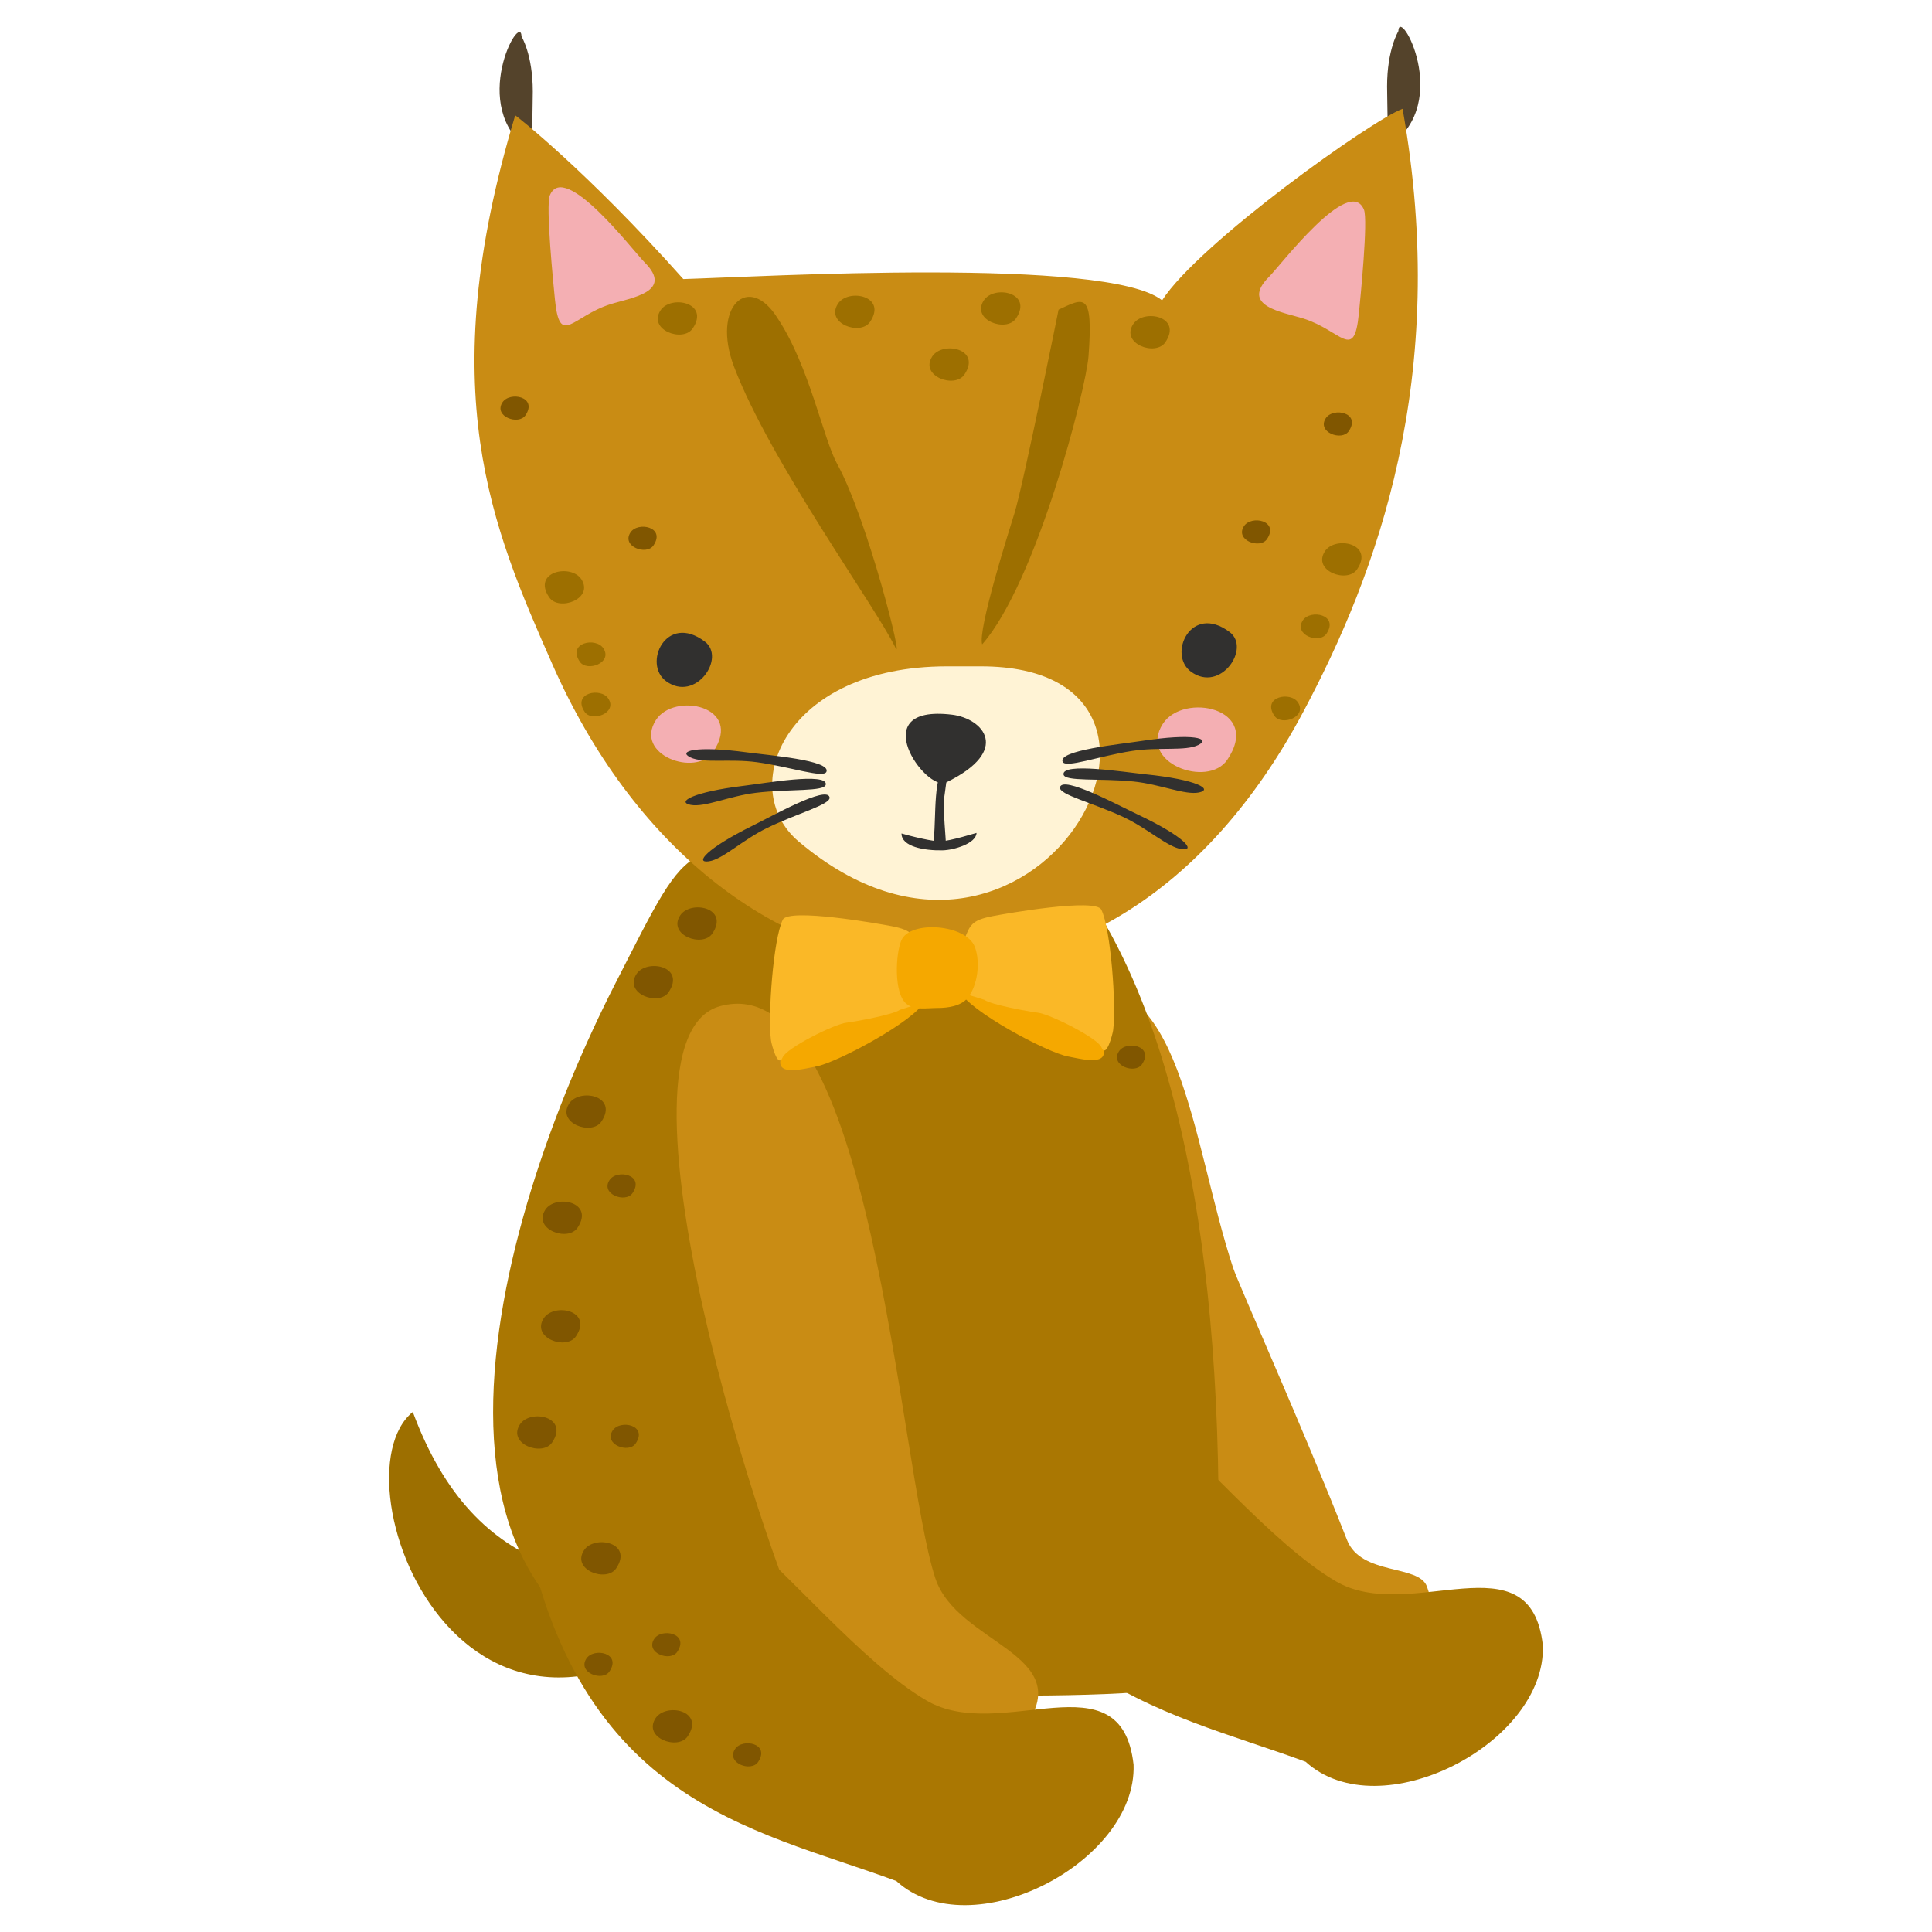 <svg width="72" height="72" xmlns="http://www.w3.org/2000/svg"><path d="M15.384 52.62c-3.102 2.514 2.168 16.506 12.575 6.083-5.643.705-10.247.204-12.575-6.083" fill="#9d6f00"/><path d="M19.737 5.608c-2.311-1.624-.332-5.213-.302-4.253 0 .01.42.674.42 2.057 0 .443-.046 1.825.01 2.207l-.128-.011m32.075-.196c2.311-1.623.333-5.211.301-4.251 0 .008-.42.674-.42 2.057 0 .443.048 1.823-.01 2.205l.129-.01" fill="#54432b"/><path d="M43.815 59.563c.407 3.412 11.036 4.116 9.362-.44-.304-.83-2.455-.398-2.979-1.736-1.607-4.105-4.038-9.515-4.246-10.146-1.55-4.71-1.957-11.499-6.13-10.326-4.505 1.267 3.485 18.375 3.993 22.648" fill="#c98c14"/><path d="M22.944 36.627c-4.578 8.945-9.169 25.057 4.701 26.256 1.407.122 17.255.839 17.292-.452.047-1.694.478-3.398.478-5.82 0-12.177-2.241-20.5-6.12-24.84-1.704-1.905-2.826.436-7.725.113-6.252-.413-5.615-1.138-8.626 4.743" fill="#aa7702"/><path d="M52.27 4.055c-1.127.404-7.592 5.01-8.962 7.138-2.033-1.63-14.932-.88-17.843-.793-3.616-4.058-6.264-6.116-6.265-6.103-3.095 10.264-.854 15.38 1.387 20.464 6.017 13.646 20.632 15.61 27.996 1.743 2.705-5.093 5.477-12.426 3.687-22.45" fill="#c98c14"/><path d="M24.83 25.39c1.097.793 2.236-.878 1.436-1.481-1.446-1.09-2.325.84-1.437 1.481" fill="#31302f"/><path d="M24.445 26.833c-.835 1.296 1.493 2.137 2.132 1.187 1.155-1.717-1.458-2.237-2.132-1.187m18.891.141c-.94 1.46 1.682 2.41 2.403 1.339 1.302-1.935-1.642-2.52-2.403-1.339" fill="#f4afb3"/><path d="M35.289 24.833c-6.065 0-7.855 4.555-5.53 6.524 8.77 7.428 16.353-6.524 6.8-6.524h-1.27" fill="#fff3d5"/><path d="M30.915 29.71c-.107-.443-2.14.704-2.865 1.06-1.74.86-2.17 1.41-1.629 1.329.524-.079 1.236-.787 2.145-1.232 1.128-.555 2.415-.884 2.349-1.157m-.139-.477c.047-.453-2.254-.046-3.056.051-1.929.234-2.517.61-1.98.712.523.1 1.43-.33 2.435-.451 1.248-.15 2.572-.032 2.6-.312m.025-.475c.16-.428-2.168-.612-2.969-.72-1.924-.26-2.59-.043-2.096.19.48.228 1.466.041 2.47.177 1.246.17 2.498.615 2.596.353m8.702.581c.1-.445 2.154.664 2.884 1.009 1.757.828 2.195 1.37 1.654 1.298-.527-.07-1.252-.763-2.168-1.194-1.138-.534-2.43-.839-2.37-1.113m.131-.479c-.055-.453 2.251-.088 3.056-.004 1.933.198 2.528.564 1.993.677-.52.108-1.436-.306-2.443-.409-1.251-.126-2.573.014-2.606-.264m-.034-.475c-.167-.424 2.158-.652 2.957-.774 1.92-.294 2.588-.09 2.099.154-.476.236-1.466.066-2.466.22-1.244.192-2.487.661-2.59.4m-4.795 2.777c-.053.412.047.25.446.275.01.001-.11-1.4-.082-1.591.016-.11.19-1.198.104-1.198-.499 0-.389 1.91-.468 2.514" fill="#31302f"/><path d="M35.123 31.69c.417-.008 1.252-.25 1.27-.649 0-.01-.95.302-1.398.322-.03.001-.586-.07-1.398-.302-.003.493.848.642 1.526.629m.355-5.056c1.156.14 2.238 1.33-.218 2.526-.756.367-3.087-2.926.218-2.526" fill="#31302f"/><path d="M20.491 7.278c-.161.388.133 3.318.189 3.878.179 1.797.644.634 2.062.183.758-.24 2.39-.455 1.28-1.562-.429-.43-2.99-3.803-3.53-2.5m30.338.533c.161.388-.133 3.318-.189 3.878-.177 1.796-.645.634-2.062.184-.758-.24-2.39-.456-1.28-1.562.428-.43 2.989-3.803 3.53-2.5" fill="#f4afb3"/><path d="M33.368 24.134c.332.692-1.034-4.783-2.168-6.842-.523-.949-1.034-3.637-2.21-5.414-1.082-1.757-2.484-.455-1.636 1.785 1.33 3.513 5.278 8.944 6.014 10.47M39.45 11.54s-1.315 6.53-1.647 7.597c-.203.65-1.378 4.362-1.2 4.876 2.024-2.303 3.87-9.508 3.963-10.741.181-2.431-.168-2.171-1.117-1.732" fill="#9d6f00"/><path d="M30.618 62.266c.324 2.974 5.752 4.31 7.607 2.056 1.894-2.695-2.563-3.064-3.368-5.507-1.38-4.181-2.363-22.85-8.017-21.32-4.517 1.223 1.593 20.73 3.778 24.771" fill="#c98c14"/><path d="M35.762 36.938c.334.727 3.263 2.294 4.044 2.434.462.084 1.596.406 1.277-.396-.372-.939-3.222-1.423-4.188-1.755-.109-.037-1.151-.32-1.133-.283" fill="#f5a800"/><path d="M35.762 36.938c-.044-.502-.016-1.472.166-1.91.226-.54.25-.73 1.067-.887.506-.098 3.828-.68 4.048-.241.353.71.565 3.58.44 4.5-.02.141-.257 1.07-.436.63-.14-.344-1.91-1.237-2.377-1.292-.353-.042-1.75-.3-1.985-.477-.022-.015-.918-.267-.923-.323" fill="#fab827"/><path d="M34.453 37.312c-.334.725-3.263 2.292-4.043 2.434-.462.084-1.597.407-1.277-.397.372-.938 3.222-1.423 4.187-1.755.11-.038 1.15-.32 1.133-.282" fill="#f5a800"/><path d="M34.453 37.312c.045-.502.016-1.471-.167-1.91-.224-.54-.25-.732-1.066-.888-.506-.098-3.827-.68-4.047-.24-.355.709-.565 3.579-.44 4.5.018.14.257 1.068.435.629.14-.343 1.91-1.236 2.379-1.291.35-.043 1.749-.301 1.983-.477.022-.017.918-.267.923-.323" fill="#fab827"/><path d="M36.332 35.295c.203.544.117 1.426-.279 1.904-.246.298-.732.365-1.108.365-.4 0-.875.095-1.173-.161-.466-.398-.399-1.852-.18-2.36.322-.754 2.42-.606 2.74.252" fill="#f5a800"/><path d="M44.39 25.036c1.096.794 2.235-.879 1.435-1.482-1.445-1.088-2.323.841-1.436 1.482" fill="#31302f"/><path d="M31.225 11.324c-.471.73.841 1.204 1.201.669.65-.968-.821-1.26-1.2-.67m3.514 1.965c-.471.73.84 1.204 1.201.67.65-.968-.821-1.261-1.202-.67m1.921-2.089c-.47.73.842 1.204 1.203.668.65-.966-.822-1.26-1.202-.668m5.567.885c-.47.73.841 1.205 1.202.67.65-.968-.822-1.261-1.202-.67m-17.615-.514c-.47.73.841 1.205 1.202.67.65-.967-.822-1.26-1.202-.67m24.76 8.978c-.47.73.84 1.204 1.202.669.65-.967-.822-1.26-1.202-.67m-.823 2.577c-.346.538.618.886.883.493.478-.712-.603-.927-.884-.493M21.668 21.59c.47.73-.842 1.204-1.202.67-.652-.969.82-1.261 1.202-.67m.822 2.577c.346.537-.618.886-.883.492-.479-.711.603-.927.884-.492m.182 1.871c.345.537-.619.885-.884.492-.477-.71.604-.927.884-.492m25.703.145c.346.538-.619.886-.883.493-.479-.711.604-.927.883-.493" fill="#9d6f00"/><path d="M33.403 70.1c2.767 2.524 8.967-.69 8.842-4.333-.454-4.089-4.942-.766-7.72-2.395-4.755-2.789-11.1-13.585-15.139-7.497 1.804 11.307 8.622 12.23 14.017 14.225" fill="#aa7702"/><path d="M48.657 65.655c2.767 2.523 8.966-.69 8.841-4.332-.454-4.09-4.942-.767-7.72-2.396-4.755-2.79-11.1-13.586-15.14-7.496 1.804 11.305 8.622 12.228 14.019 14.224" fill="#aa7702"/><path d="M25.345 34.12c-.47.73.842 1.205 1.202.67.65-.969-.821-1.26-1.202-.67m-1.629 2.186c-.47.73.84 1.204 1.201.669.652-.968-.82-1.26-1.201-.67m-2.506 4.824c-.471.73.841 1.204 1.201.67.652-.968-.821-1.26-1.202-.67m-.889 3.957c-.47.73.843 1.204 1.202.669.651-.967-.82-1.26-1.202-.67m-.058 4.045c-.47.731.842 1.205 1.202.67.651-.968-.822-1.26-1.202-.67m-.888 3.957c-.47.73.841 1.205 1.201.67.651-.967-.821-1.26-1.201-.67m2.388 4.69c-.471.731.842 1.206 1.202.67.65-.967-.821-1.26-1.202-.67m.089 4.036c-.335.523.603.862.86.48.467-.693-.587-.904-.86-.48m2.527-.733c-.337.523.603.862.86.48.466-.693-.588-.904-.86-.48m.05 2.958c-.471.73.84 1.205 1.201.669.65-.967-.82-1.26-1.201-.669m2.963 1.147c-.336.523.602.863.86.48.467-.693-.587-.903-.86-.48m-4.679-21.202c-.337.523.603.863.86.48.467-.693-.587-.903-.86-.48m.118 9.331c-.336.524.603.863.86.48.467-.692-.588-.902-.86-.48m18.868-14.131c-.337.523.602.861.86.48.467-.694-.587-.903-.86-.48m4.659-19.572c-.337.523.602.862.86.479.466-.693-.587-.903-.86-.479m-22.864.236c-.337.522.602.862.86.479.466-.692-.588-.902-.86-.48m-4.77-4.848c-.337.523.603.861.86.478.466-.692-.587-.902-.86-.478m30.683.591c-.336.522.603.862.86.478.466-.692-.587-.902-.86-.478" fill="#805600"/></svg>